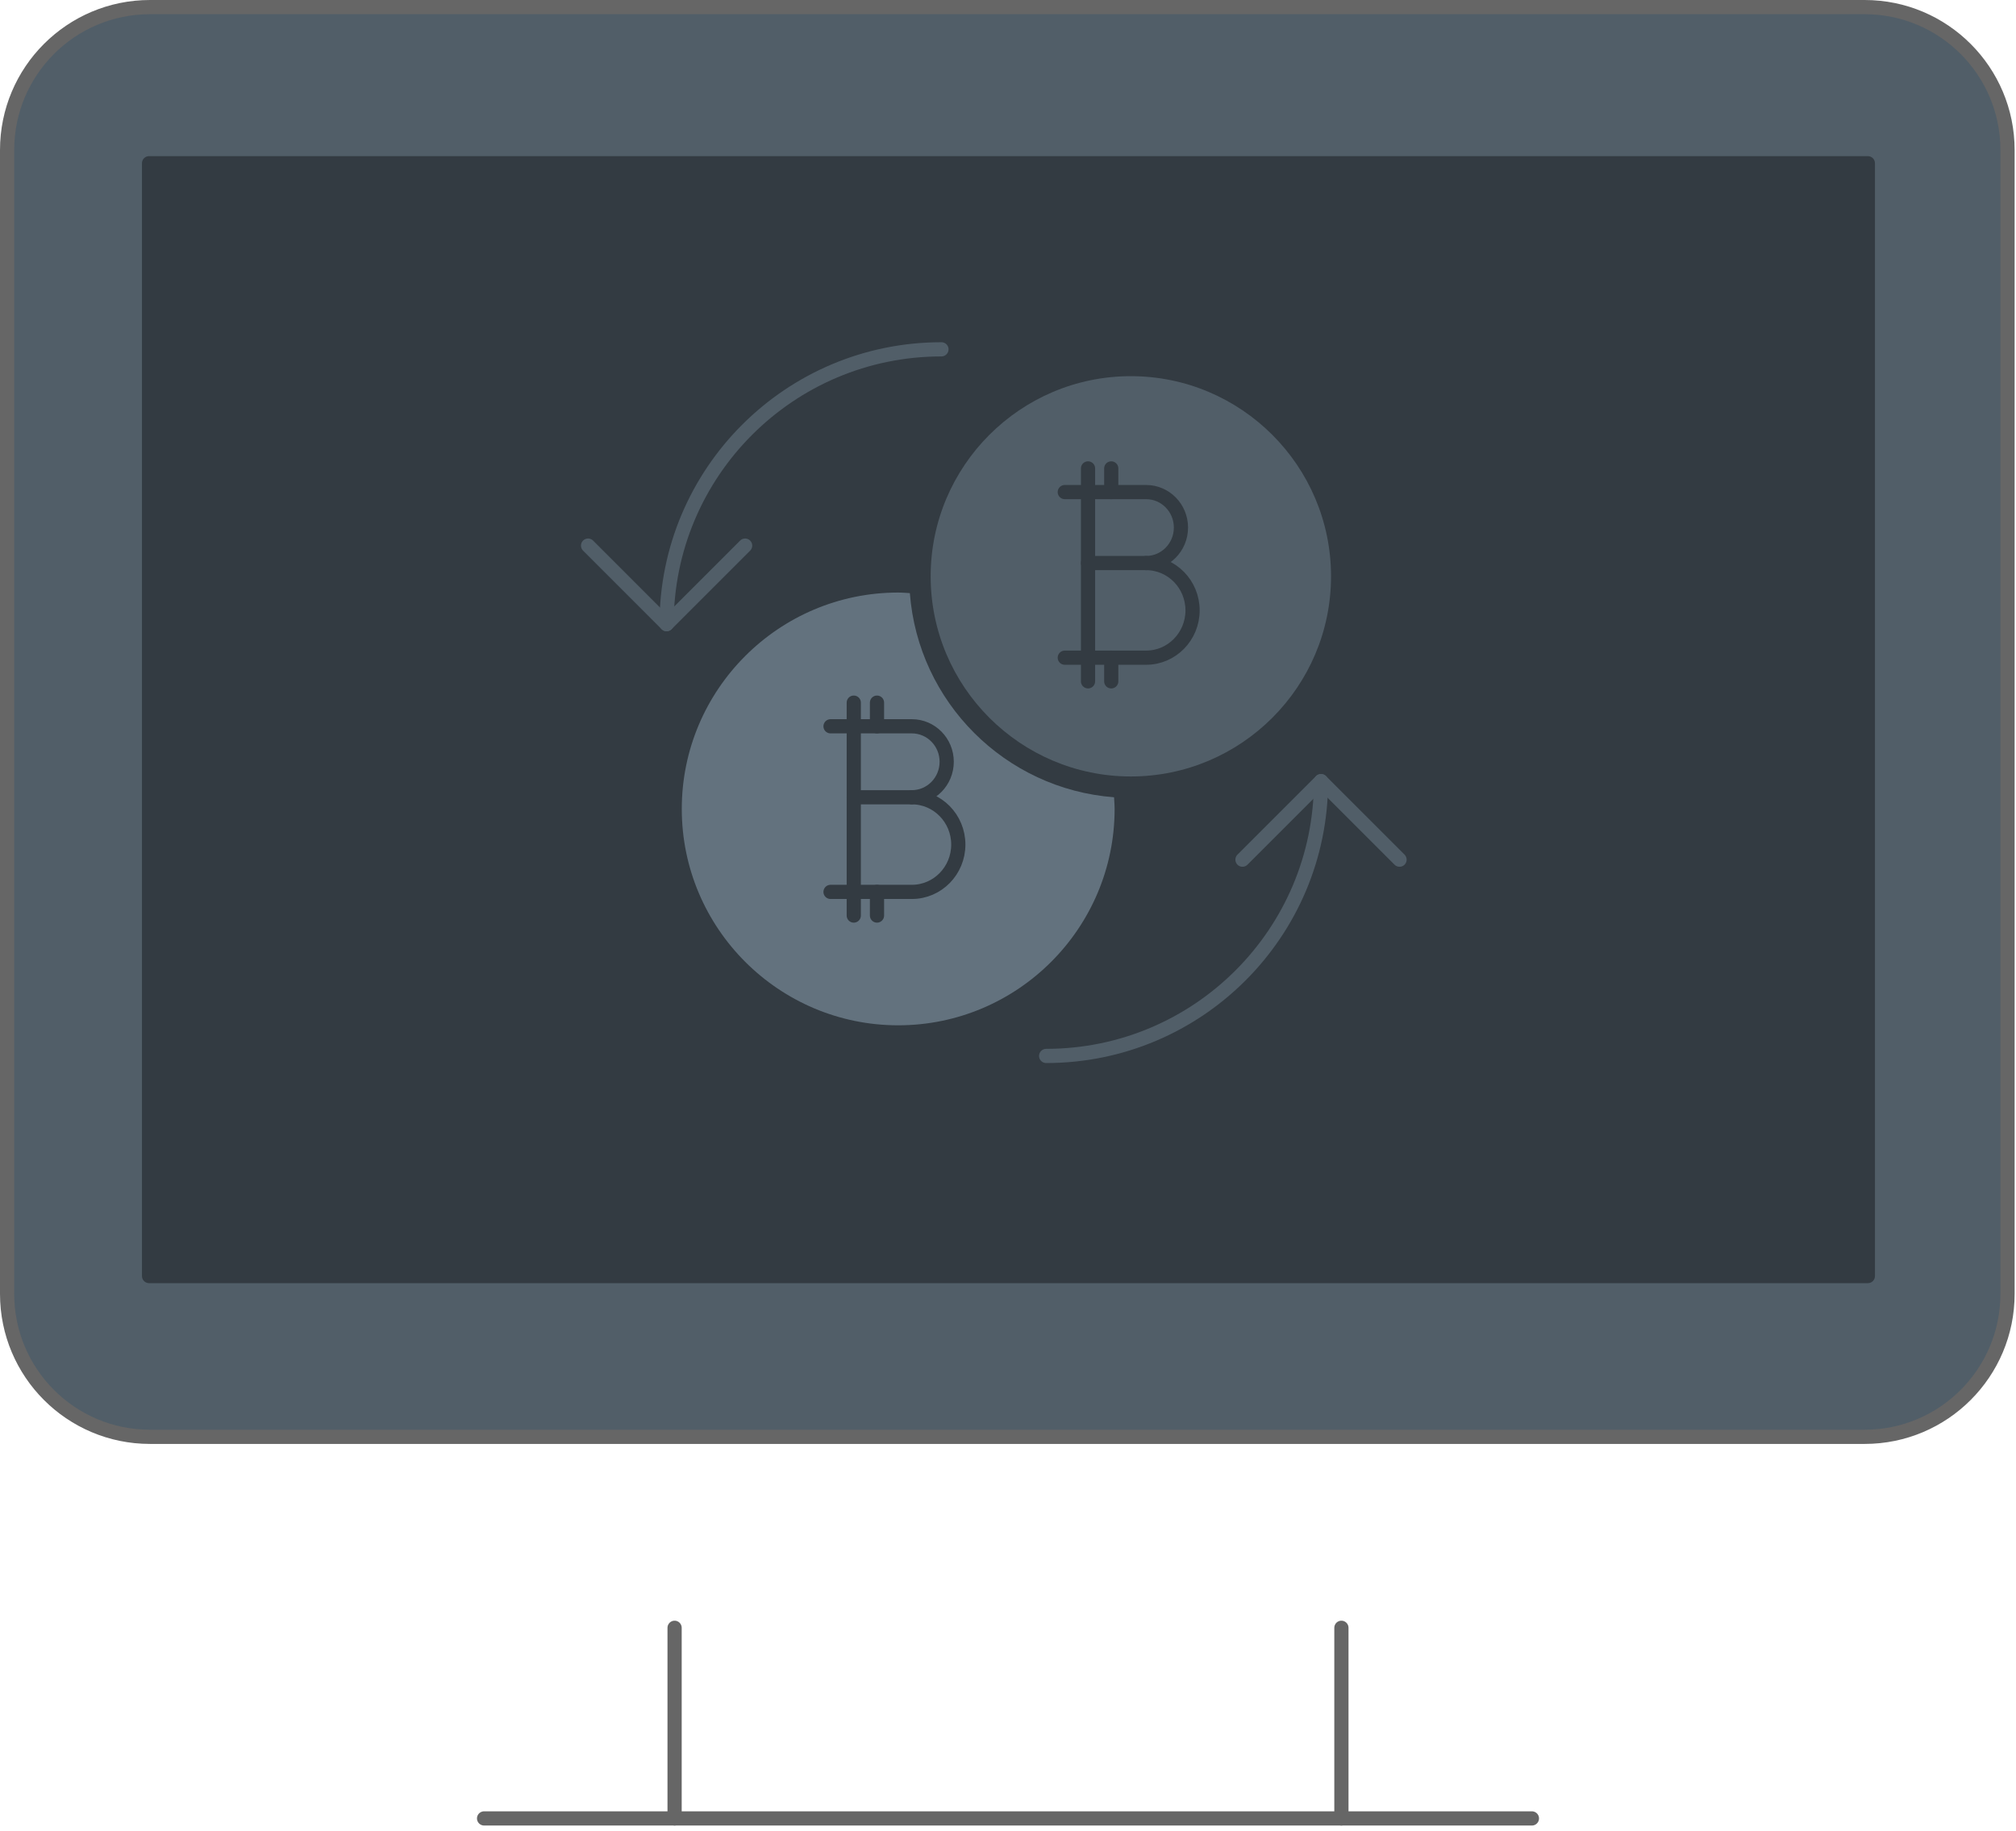 <?xml version="1.0" encoding="UTF-8" standalone="no"?>
<svg width="284px" height="258px" viewBox="0 0 284 258" version="1.1" xmlns="http://www.w3.org/2000/svg" xmlns:xlink="http://www.w3.org/1999/xlink">
    <defs></defs>
    <g id="Page-1" stroke="none" stroke-width="1" fill="none" fill-rule="evenodd">
        <g id="index8" transform="translate(-370, -133)">
            <g id="monitor" transform="translate(371, 134)">
                <g id="Path" stroke-width="2" stroke-linecap="round" stroke-linejoin="round">
                    <path d="M94.032,228.353 L94.032,255.213 L94.032,228.353 Z" stroke="#666666"></path>
                    <path d="M67.194,255.213 L214.806,255.213 L67.194,255.213 Z" stroke="#666666"></path>
                    <path d="M187.968,255.213 L187.968,228.353 L187.968,255.213 Z" stroke="#666666"></path>
                    <path d="M261.677,0 L20.129,0 C9.011,0 0,9.018 0,20.145 L0,181.302 C0,192.429 9.011,201.447 20.129,201.447 L261.677,201.447 C272.795,201.447 281.806,192.429 281.806,181.302 L281.806,20.145 C281.806,9.018 272.795,0 261.677,0 L261.677,0 Z" stroke="#666666" fill="#515E68"></path>
                    <path d="M20,22 L262.129,22 L262.129,178.794 L20,178.794 L20,22 Z" stroke="#333B42" fill="#333B42"></path>
                </g>
                <g id="coins" transform="translate(95, 52)">
                    <path d="M60.94,59.333 C45.598,58.174 33.333,45.912 32.175,30.571 L31.766,30.544 C31.358,30.516 30.949,30.489 30.532,30.489 C13.721,30.489 0.044,44.165 0.044,60.976 C0.044,77.79 13.721,91.464 30.532,91.464 C47.342,91.464 61.019,77.79 61.019,60.976 C61.019,60.559 60.991,60.15 60.964,59.738 L60.94,59.333 Z" id="Fill-4439" fill="#63727E"></path>
                    <path d="M63.305,0.002 C47.754,0.002 35.105,12.651 35.105,28.202 C35.105,43.754 47.754,56.403 63.305,56.403 C78.857,56.403 91.506,43.754 91.506,28.202 C91.506,12.651 78.857,0.002 63.305,0.002 L63.305,0.002 Z" id="Fill-4440" fill="#515E68"></path>
                    <g id="btc" transform="translate(21, 46)" stroke="#333B42" stroke-width="2" stroke-linecap="round" stroke-linejoin="round">
                        <path d="M3.273,13.333 L11.455,13.333 L3.273,13.333 Z" id="Path"></path>
                        <path d="M0,3.333 L11.455,3.333 C14.166,3.333 16.364,5.572 16.364,8.333 C16.364,11.094 14.166,13.333 11.455,13.333 C15.069,13.333 18,16.318 18,20 C18,23.682 15.069,26.667 11.455,26.667 L0,26.667" id="Path"></path>
                        <path d="M6.545,26.667 L6.545,30 L6.545,26.667 Z" id="Path"></path>
                        <path d="M6.545,0 L6.545,3.333 L6.545,0 Z" id="Path"></path>
                        <path d="M3.273,0 L3.273,30 L3.273,0 Z" id="Path"></path>
                    </g>
                    <g id="btc-2" transform="translate(54, 13)" stroke="#333B42" stroke-width="2" stroke-linecap="round" stroke-linejoin="round">
                        <path d="M3.273,13.333 L11.455,13.333 L3.273,13.333 Z" id="Path"></path>
                        <path d="M0,3.333 L11.455,3.333 C14.166,3.333 16.364,5.572 16.364,8.333 C16.364,11.094 14.166,13.333 11.455,13.333 C15.069,13.333 18,16.318 18,20 C18,23.682 15.069,26.667 11.455,26.667 L0,26.667" id="Path"></path>
                        <path d="M6.545,26.667 L6.545,30 L6.545,26.667 Z" id="Path"></path>
                        <path d="M6.545,0 L6.545,3.333 L6.545,0 Z" id="Path"></path>
                        <path d="M3.273,0 L3.273,30 L3.273,0 Z" id="Path"></path>
                    </g>
                </g>
                <g id="currency_conversion" transform="translate(81, 48)" stroke="#515E68" stroke-width="2" stroke-linecap="round" stroke-linejoin="round">
                    <path d="M11.906,38.938 C11.906,17.554 29.241,0.219 50.625,0.219" id="Path"></path>
                    <path d="M104.094,61.062 C104.094,82.446 86.759,99.781 65.375,99.781" id="Path"></path>
                    <path d="M93.031,72.125 L104.094,61.062 L115.156,72.125" id="Path"></path>
                    <path d="M0.844,27.875 L11.906,38.938 L22.969,27.875" id="Path"></path>
                </g>
            </g>
        </g>
    </g>
</svg>